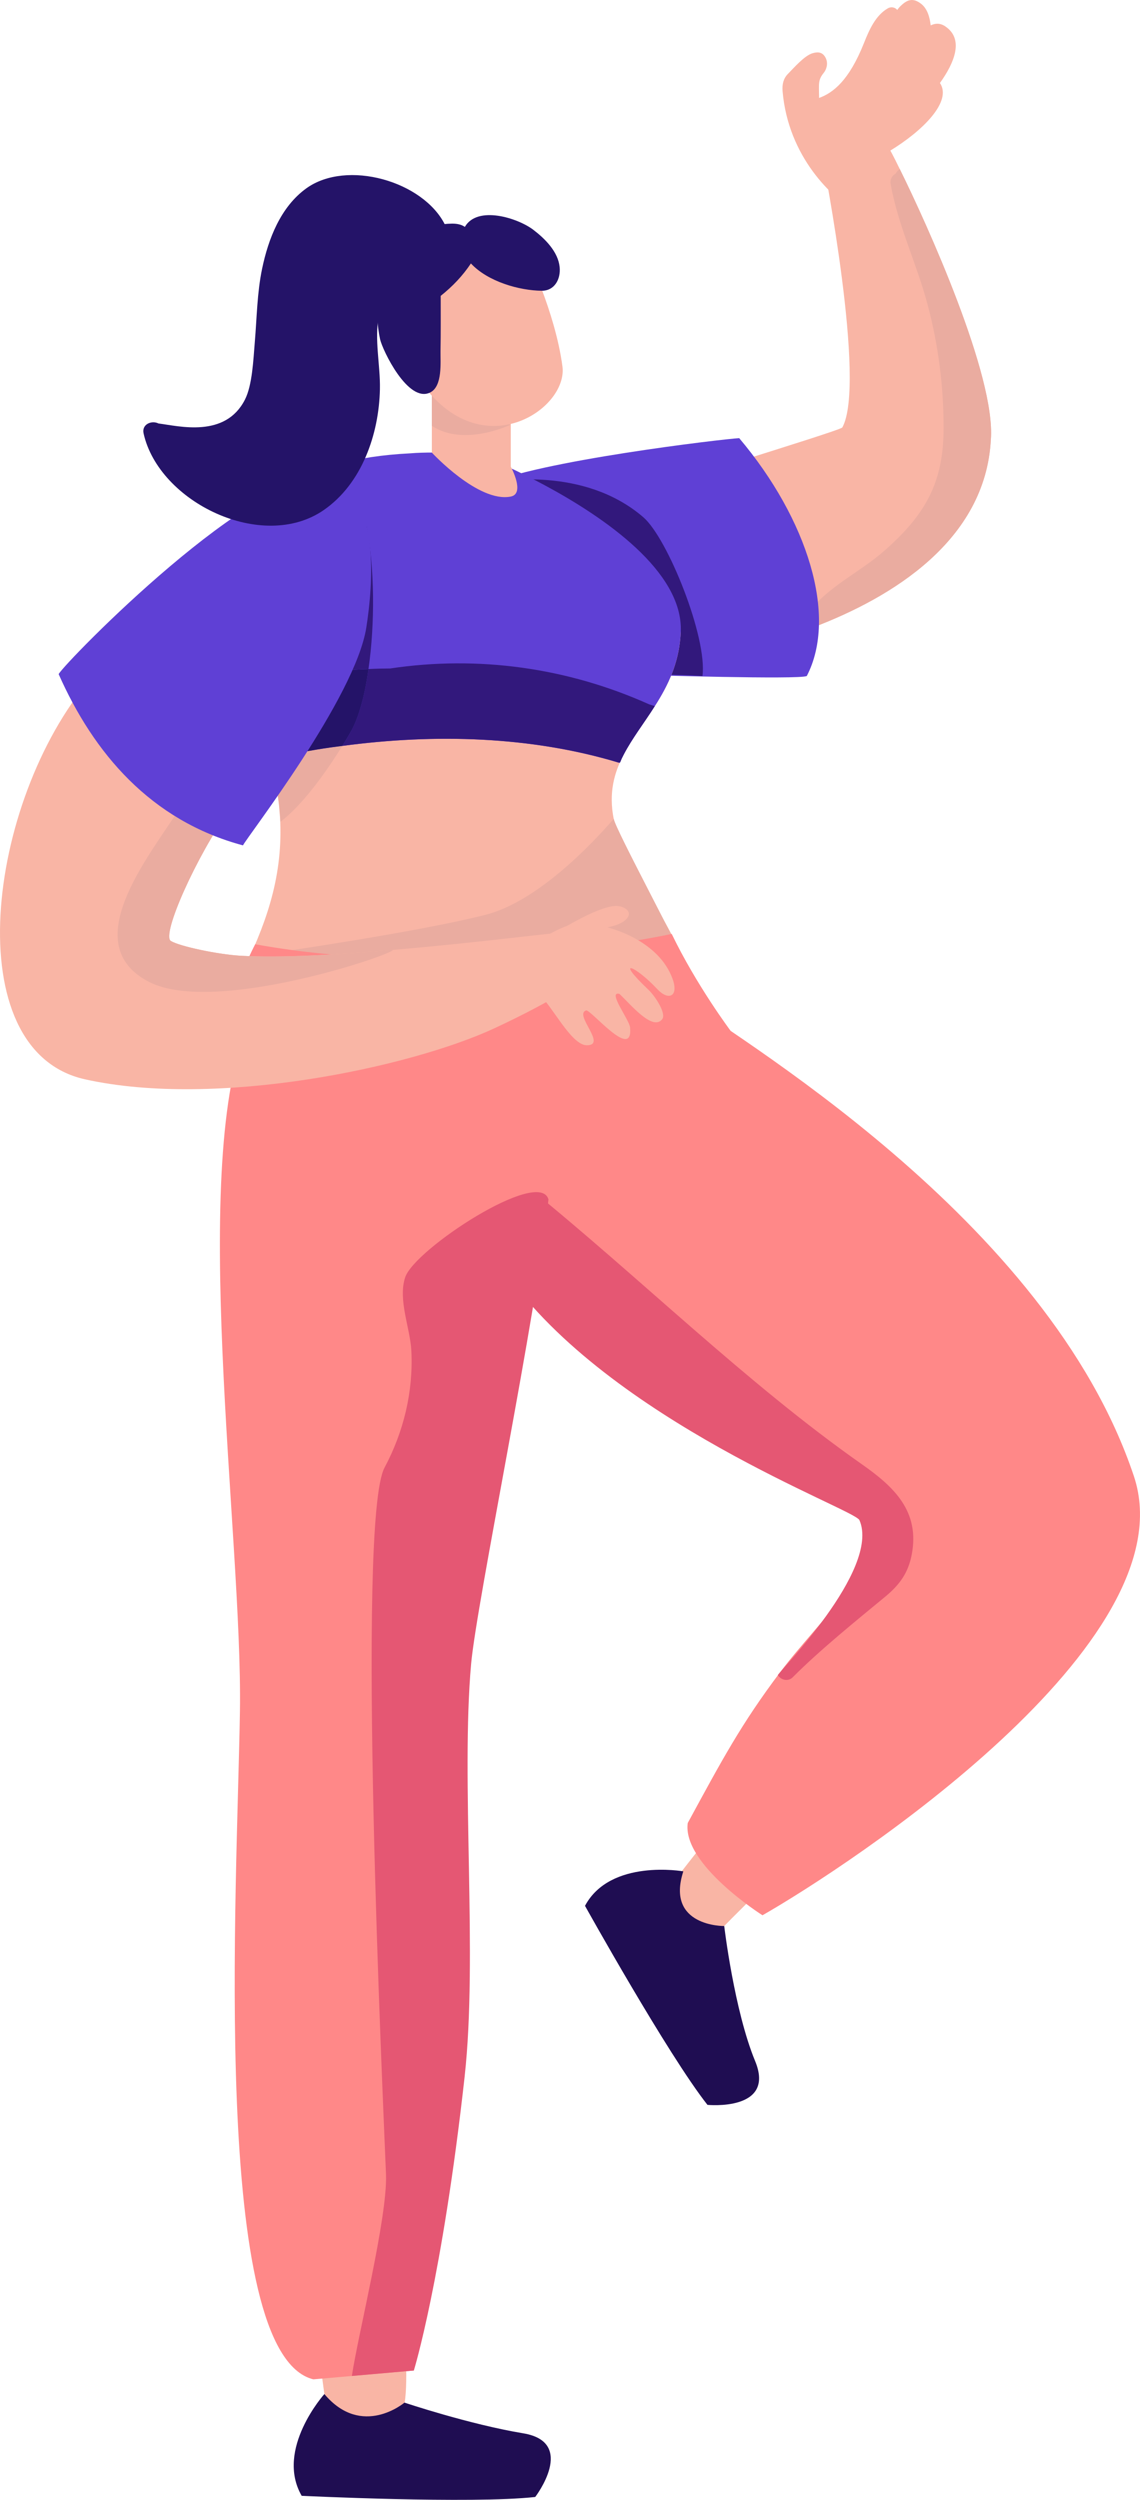 <svg id="_Слой_2" xmlns="http://www.w3.org/2000/svg" width="492.91" height="1080" viewBox="0 0 492.91 1080"><g id="Sport10_286886812"><g id="Sport10_286886812-2"><path d="M309.83 282.66c1.28-.07 19.98-3.28 42.16-11.77 33.16-12.66 74.16-37.11 76.44-81.07 2.08-27.39-27.5-92.79-39.39-116.78-2.81-5.8-4.67-9.21-4.76-9.05-3.32 5.07-28.51 4.82-28.51 4.82.4 2.48 18.89 96.85 8.43 115.86-.88 1.53-95.37 29.8-99.7 32.83-41.53 29.4 29.65 66.38 45.34 65.16z" fill="#f9b5a5"/><path d="M351.99 270.89c33.16-12.66 74.16-37.11 76.44-81.07 2.08-27.39-27.5-92.79-39.39-116.78-.76.52-1.35 1.14-1.73 1.92-1.47.82-2.6 2.42-2.21 4.6 3.22 17.98 11.29 34.42 15.96 52.01 4.65 17.39 6.96 35.39 6.92 53.39.03 23.67-8.04 37.46-25.36 52.77-10.81 9.57-24.39 15.44-33.14 26.94-1.67 2.29.16 5.51 2.5 6.23z" fill="#eaaca0"/><path d="M241.72 276.65c8.38 8.89 11.65 13.5 34.7 14.92 2.51.08 69.15 2.08 72.42.49 13.41-25.9.38-67.73-29.22-102.77-6.7.34-87.88 9.9-109.76 20.29-3.69 1.6-7.04 3.36-10.4 5.2-8.46 4.53-16.09 9.55-22.63 14.42-24.56 18.19 54.15 35.96 64.88 47.45z" fill="#5f40d5"/><path d="M202.54 217.54c4.01.47 8.11 1.1 12.22 1.71 37.19 8.54 62.06 30.16 66.54 71.97 3.52.21 19.05.54 22.43.84 2.2-16.65-15.07-59.56-25.57-68.6-25.9-22.31-62.16-15.19-64.43-15.66-3.66 1.63-10.91 5.15-14.24 6.96.24 1.37 1.24 2.51 3.06 2.78z" fill="#32187c"/><path d="M299.72 423.33c-6.45-15-13.83-28.83-22.13-40.99-2.52-3.77-4.19-7.88-6.21-11.9-3.1-6.11-5.03-11.65-6.03-16.68-2.18-11.06.08-19.7 4.27-27.66 8.21-15.93 23.72-29 24.73-53.22 1.67-41.83-189.44-6.38-176.7 57.08 1.17 5.79 2.18 11.4 2.85 16.85.17 1.18.25 2.43.34 3.61.17 1.59.25 3.1.34 4.69.98 25.16-6.79 45.45-16.92 66.06-15.01 30.54 228.5 78.87 195.47 2.17z" fill="#f9b5a5"/><path d="M119.25 411.52s92.79 16.51 98.83 12.57c5.95-3.95 70.67 4.44 70.67 4.44l10.98-5.2c-6.45-15-33.36-64.54-34.36-69.57-9.47 10.9-33.11 35.88-55.57 41.49-28.92 7.38-90.53 16.27-90.53 16.27z" fill="#eaaca0"/><path d="M117.15 327.53c.5-.08.92-.16 1.43-.25.25-.08.42-.08.67-.16 9.47-1.93 19.03-3.6 28.75-4.86 40.15-5.36 81.64-4.19 119.45 7.21.16.08.34.08.5.16.0-.08.08-.16.08-.25h.09c.42-1.09.92-2.18 1.51-3.27 3.69-7.12 8.89-13.74 13.5-21.04 5.7-8.89 10.64-18.86 11.23-32.19 1.01-25.99-33.03-49.38-58.93-63.29-5.95-3.18-11.4-5.86-15.93-7.96-7.63-3.61-12.57-5.53-12.57-5.53-7.04-.42-13.58-.59-19.7-.59-3.44.0-6.7.08-9.81.34-97.74 4.86-72.18 73.85-60.27 131.69z" fill="#5f40d5"/><path d="M118.58 327.28c.25-.08.42-.08.67-.16 3.69-6.2 9.05-13.24 17.01-20.62 4.78-4.53 8.47-10.23 11.4-16.6-8.13 1.01-15.93 3.1-20.78 7.63-6.88 6.54-8.38 18.86-8.3 29.76zm33.36-11.65c-1.09 2.01-2.43 4.19-3.94 6.62 40.15-5.37 81.64-4.19 119.45 7.2.17.0.33.0.59-.08h.08c.42-1.09.92-2.18 1.51-3.27 3.69-7.13 8.89-13.75 13.49-21.04-.83-.25-1.59-.51-2.43-.76-35.29-15.84-73.85-21.2-111.99-15.5-2.85.0-6.03.08-9.39.25-1.51 10.9-4.02 20.45-7.38 26.57z" fill="#32187c"/><path d="M117.74 329.88c1.17 5.78 2.18 11.4 2.85 16.85.25 2.77.59 5.53.67 8.3 9.39-7.05 19.78-21.46 26.74-32.78-9.73 1.25-19.28 2.93-28.75 4.86-.5.92-1.01 1.84-1.51 2.77z" fill="#eaaca0"/><path d="M119.25 327.12c.67-.17 1.34-.25 2.01-.42 4.02-.84 8.13-1.59 12.24-2.26 4.19-.75 8.38-1.42 12.57-1.93.67-.08 1.26-.16 1.93-.25 1.51-2.43 2.85-4.61 3.94-6.62 3.35-6.12 5.87-15.68 7.38-26.57-3.77.08-7.79.34-11.65.83-2.93 6.37-6.62 12.07-11.4 16.6-7.96 7.38-13.33 14.42-17.01 20.62z" fill="#241368"/><path d="M147.67 289.89c3.86-.5 7.88-.75 11.65-.83 2.85-19.61 2.68-43.84-.83-61.95.0.0 1.34 36.55-10.82 62.79z" fill="#32187c"/><path d="M220.85 177.96v23.64s6.36 11.66.0 12.93c-13.97 2.8-34.13-18.99-34.13-18.99v-31.72l34.13 14.15z" fill="#f9b5a5"/><path d="M186.71 183.95v-18.04s17.37 16.58 34.13 17.53c0 0-20.2 9.81-34.13.51z" fill="#eaaca0"/><path d="M227.47 109.06s12.57 25.49 15.72 49.25c2.23 16.86-28.64 39.11-53.79 15.36-25.15-23.75-18.16-60.08-18.16-60.08l56.23-4.53z" fill="#f9b5a5"/><path d="M166.89 109.31c6.03-8.03 18.89-12.59 28.58-12.7 2.44-.02 4.24.52 5.52 1.42 5.42-9.4 22.94-3.86 29.66 1.29 5.03 3.85 10.65 9.41 11.33 16.04.53 5.15-2.15 10.3-7.75 10.25-9.63-.08-23.3-3.91-30.62-11.8-3.55 5.35-7.98 9.98-13.06 14.01.0 7.92.07 15.86-.08 23.78-.09 4.84.98 15.28-4.49 17.97-9.55 4.7-20.6-18.26-21.65-23.04-2.36-10.73-2.01-31.16 2.55-37.23z" fill="#241368"/><path d="M408.77 11.42c-2.31-1.55-4.37-1.41-6.36-.45-.42-3.8-1.55-7.31-4.12-9.31-3.74-2.91-6.27-1.62-9.01 1.03-.47.46-.91 1.01-1.32 1.6-.23-.19-.39-.41-.65-.59-1-.69-2.39-.69-3.35-.15-5.39 3.05-8.16 9.42-10.37 14.98-6.56 16.5-13.51 21.62-19.43 23.79-.08-6.28-.49-7.75 2.01-10.85 1.23-1.51 2.01-4.12.83-6.45-1.4-2.78-3.67-2.61-5.69-2.01-3.49 1.02-8.05 6.3-10.66 8.95-1.86 1.88-2.54 4.42-2.28 7.45 2.43 28.46 21.66 46.36 31.66 51.83 4.18 2.28 12.16-4.35 14.6-25.98 14.25-8.62 27.17-21.41 21.78-29.4 6.28-8.75 10.47-18.94 2.35-24.43z" fill="#f9b5a5"/><path d="M290.44 403.47s-92.46 20.47-180.09 4.47c0 0-17.45 31.9-8.41 50.5-5.28 14.5 213.98-13.07 213.98-13.07.0.0-14.75-19.64-25.49-41.9z" fill="#f88"/><path d="M290.62 813.86c.07-.27 20.65-26.77 24.92-30.96 1.53-1.5 25.86 12.61 25.82 17.68-.03 4.31-21.21 24.22-28.22 31.51-19.21 11.63-23.38-15.03-22.53-18.23z" fill="#f9b5a5"/><path d="M371.62 656.73c9.17 21.61-16.55 42.14-34.28 65.68-16.91 22.45-25.14 37.9-39.98 65.18-2.45 17.87 32.32 39.86 32.32 39.86 37.3-21.3 184.54-117.66 160.61-189.64-37.32-111.81-173.9-190.4-199.66-209.72-3.93-2.96-64.1 2.66-83.39 8.72-7.64 2.25-12.18 6.11-12.56 11.32-.91 11.15-1.32 21.56-1.12 31.3.04 4.84.21 9.47.46 14.09.96 16.99 7.88 33.28 18.6 48.51 45.22 64.28 156.99 110.04 158.99 114.71z" fill="#f88"/><path d="M371.62 656.73c9.17 21.61-35.73 66.32-35.29 66.99 1.45 2.22 4.56 2.88 6.53.81 11.74-11.8 27.55-24.53 40.24-35.01 5.97-5.03 9.6-10.04 11.11-17.88 3.6-18.78-7.72-29.35-21.6-39.07-49.9-35-96.35-80.96-143.95-119.42-1.08-.84-30.19 18.95-10.24 36.48 45.22 64.28 151.21 102.41 153.21 107.09z" fill="#e55773"/><path d="M138.82 1005.36c3.07-4.03 35.59-.11 35.88 2.01.9 6.51 2.05 31.41-1.11 34.66-3.06 3.14-31.29 9.63-31.83 3.33-.46-5.46-5.91-36.11-2.94-40.01z" fill="#f9b5a5"/><path d="M180.32 703.96c-4.47 49.91-2.66 150.71.24 200.74.17 3.36-1.64 119.43-1.64 119.43l-43.44 3.81c-44.67-11.04-32.92-212.65-31.74-288.6 1.19-75.95-22.65-238.21 4.05-297.85 25.4-56.7 120.8 23.66 131.95 37.83 5.14 6.56-5.69 64.19-20.02 102.27-16.64 44.12-37 95.54-39.42 122.37z" fill="#f88"/><path d="M200.91 897.01c5.69-51.13-1.68-128.19 2.79-178.11 2.41-26.83 28.57-152.42 33.44-200.74-3.99-13.74-58.01 21.54-61.96 33.71-3.18 9.63 2.17 21.94 2.68 31.63.9 17.76-3.36 35.13-11.57 50.51-12.32 22.76-.66 273.09.61 305.42.67 18.57-12.04 68.86-14.76 87.05l26.8-2.35s12.25-39.6 21.98-127.13z" fill="#e55773"/><path d="M243.94 402.93s-6.37 27.24-7.04 29.59c0 0-8.72 5.03-23.14 11.73-36.3 16.85-120.03 34.71-177.03 22.04-55.66-12.4-42.42-120.03 2.18-172.76.08-.25.34-.43.5-.67 35.29-41.91 74.94 40.49 67.98 47.11-2.51 2.43-5.2 5.78-7.96 9.63-14.33 19.95-29.76 54.32-25.56 56.92 3.86 2.35 20.28 5.79 30.01 6.38 17.52 1 42.16-.43 65.97-2.52 37.22-3.1 72.17-7.87 74.1-7.46z" fill="#f9b5a5"/><path d="M169.84 410.38c-23.81 2.1-48.45 3.52-65.97 2.52-9.73-.59-26.15-4.03-30.01-6.38-4.19-2.6 11.23-36.97 25.56-56.92-3.69-2.43-8.05-4.19-12.4-5.44-1.09-.84-2.6-1.26-4.03-1.01-.34-.08-.75-.17-1.09-.25-3.94-.83-5.7 3.6-4.19 6.29-13.58 21.21-44.85 59.01-13.08 75.11 28.42 14.33 106.21-12.24 105.2-13.92z" fill="#eaaca0"/><path d="M25.35 291.23c15.09 34.03 39.73 63.27 79.71 74 1.76-3.69 48.64-63.85 53.34-94.2 2.85-17.93 6.2-58.68-16.09-63.79-30.26-7.04-114.1 78.79-116.95 83.99z" fill="#5f40d5"/><path d="M62.08 187.24c6.62 29.76 51.35 51.45 77.89 33.13 16.56-11.43 23.89-32.86 24.3-52.17.23-10.56-2.52-21.55-.42-32.01 4.07-20.33 16.47-20.71 27.15-33.24.28-.33.4-.66.55-1 1.23-1.1 1.86-2.81.92-4.72-9.35-18.98-42.56-28.5-60.08-15.82-11.07 8.01-16.38 21.82-19.06 34.68-2.18 10.44-2.26 21.14-3.16 31.73-.63 7.46-1.05 18.48-4.24 24.78-8.51 16.81-28.62 11.44-37.41 10.35-2.98-1.49-7.31.38-6.44 4.26z" fill="#241368"/><path d="M140.25 1034.29s-21.41 23.84-9.81 43.97c0 0 73.38 3.56 100.98.5.0.0 18.16-23.63-5.21-27.51-23.36-3.88-51.32-13.26-51.32-13.26.0.0-18.39 15.57-34.64-3.69z" fill="#1f0d52"/><path d="M295.45 808.47s-31.55-5.58-42.51 14.9c0 0 35.76 64.19 52.95 85.99.0.0 29.66 2.93 20.6-18.95-9.05-21.89-13.35-58.31-13.35-58.31.0.0-25.45.34-17.69-23.62z" fill="#1f0d52"/><g><path d="M251.14 398.69c13.97.78 33.93 8.37 39.66 24.18 2.76 7.62-1.72 9.68-6.62 4.44-9.45-10.11-18.8-13.92-3.87.23 3.01 2.87 7.94 10.36 5.98 12.82-4.16 5.21-13.67-6.49-18.46-10.98-5.37-1.34 4.29 11.19 4.6 14.48 1.4 14.87-17.12-7.99-19.04-7.33-5.38 1.85 9.36 15.14.27 15.05-6.81-.06-15.5-18.13-20.37-21.51-3.99-2.78-8.46-1.66-9.46-7.56-2.24-13.15 21.41-24.15 27.32-23.82z" fill="#f9b5a5"/><path d="M245.15 400.02c4.79-2.72 16.57-9.27 22.18-8.57 3.07.38 6.57 2.72 3.23 5.87-2.03 1.91-5.27 2.78-7.82 3.29-2.32.45-4.69 1.69-6.99 1.93-2.36.25-11.24-2.16-10.61-2.52z" fill="#f9b5a5"/></g></g></g></svg>